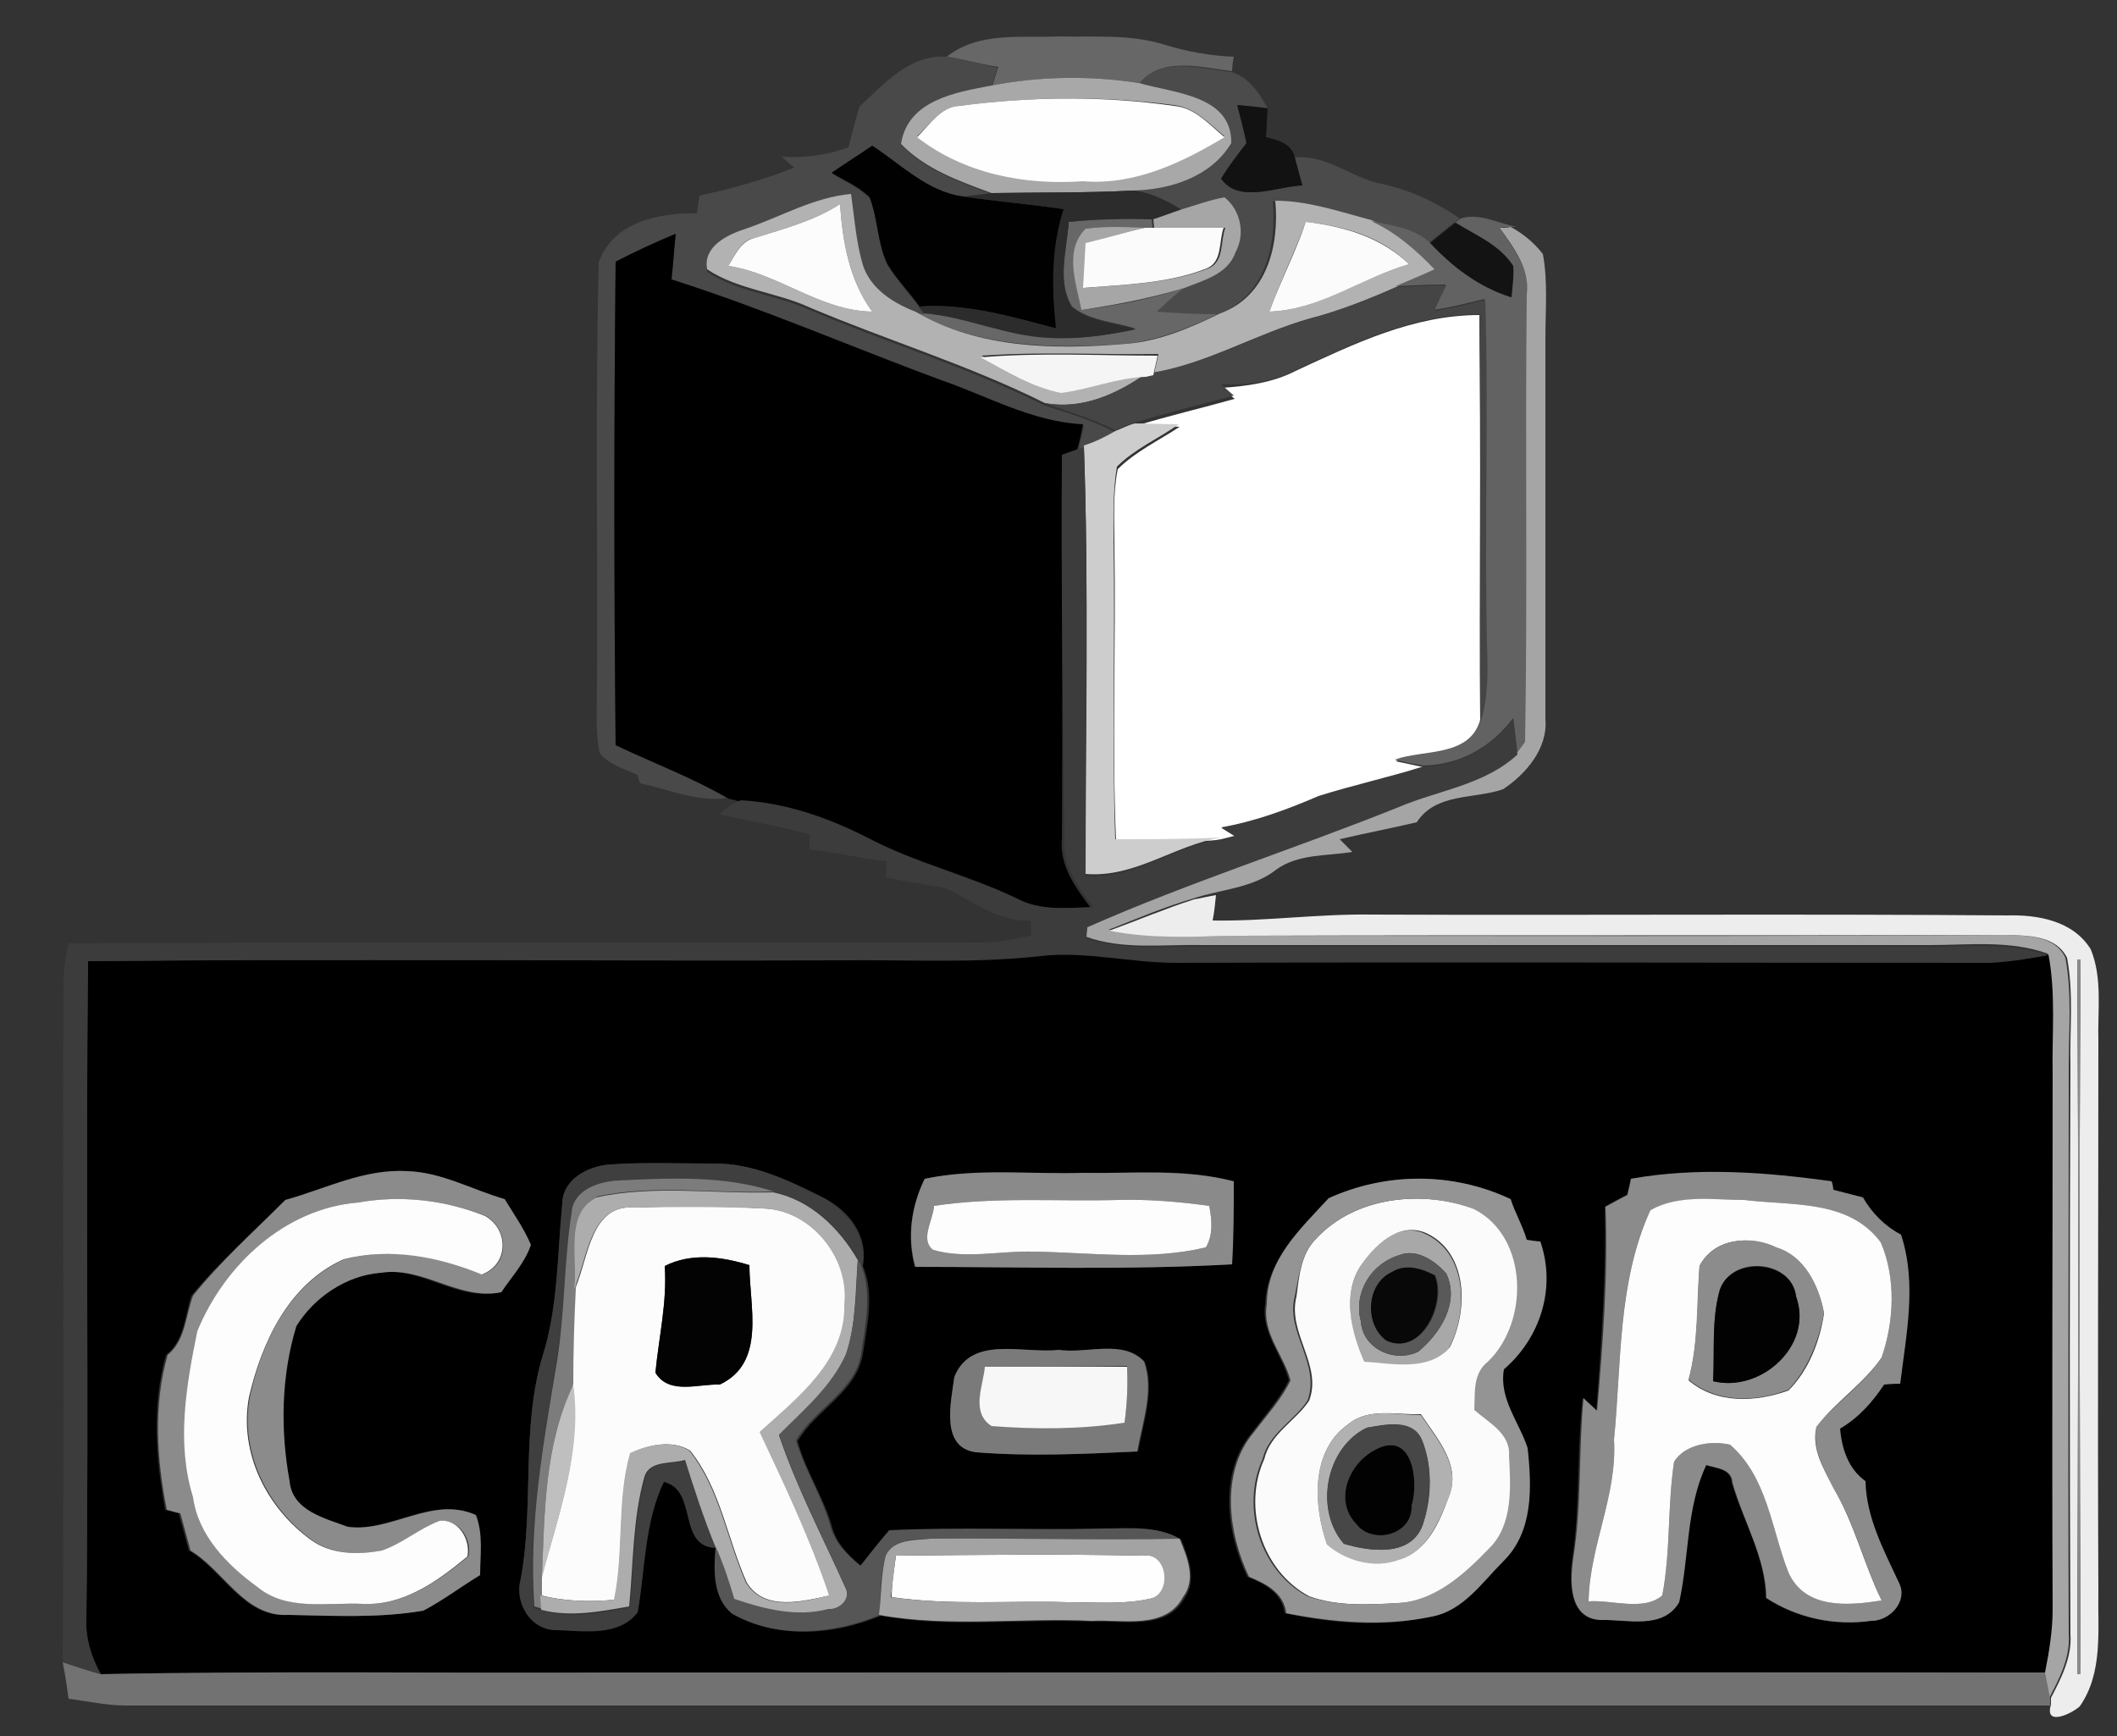<?xml version="1.0" encoding="utf-8"?>
<!-- Generator: Adobe Illustrator 26.0.3, SVG Export Plug-In . SVG Version: 6.00 Build 0)  -->
<svg version="1.1" id="Layer_1" xmlns="http://www.w3.org/2000/svg" xmlns:xlink="http://www.w3.org/1999/xlink" x="0px" y="0px"
	 viewBox="0 0 250 205" style="enable-background:new 0 0 250 205;" xml:space="preserve">
<rect x="0" y="0" width="250" height="205" fill="#333333" stroke="none"/>
<style type="text/css">
	.st0{fill:#FFFFFF;}
	.st1{fill:#676767;}
	.st2{fill:#494949;}
	.st3{fill:#4B4B4B;}
	.st4{fill:#A8A8A8;}
	.st5{fill:#FEFEFE;}
	.st6{fill:#121212;}
	.st7{fill:#010101;}
	.st8{fill:#B2B2B2;}
	.st9{fill:#2C2C2C;}
	.st10{fill:#A6A6A6;}
	.st11{fill:#FCFCFC;}
	.st12{fill:#FBFBFB;}
	.st13{fill:#626262;}
	.st14{fill:#131313;}
	.st15{fill:#A5A5A5;}
	.st16{fill:#454545;}
	.st17{fill:#F5F5F5;}
	.st18{fill:#CDCDCD;}
	.st19{fill:#3C3C3C;}
	.st20{fill:#EDEDED;}
	.st21{fill:#8B8B8B;}
	.st22{fill:#3F3F3F;}
	.st23{fill:#7C7C7C;}
	.st24{fill:#8A8A8A;}
	.st25{fill:#949494;}
	.st26{fill:#ADADAD;}
	.st27{fill:#FDFDFD;}
	.st28{fill:#8C8C8C;}
	.st29{fill:#595959;}
	.st30{fill:#030303;}
	.st31{fill:#565656;}
	.st32{fill:#080808;}
	.st33{fill:#020202;}
	.st34{fill:#7A7A7A;}
	.st35{fill:#F7F7F7;}
	.st36{fill:#BFBFBF;}
	.st37{fill:#B1B1B1;}
	.st38{fill:#474747;}
	.st39{fill:#A3A3A3;}
	.st40{fill:#727272;}
</style>
<g id="_x23_ffffffff">
	<path class="st0" d="M153,43.8c6.9-3.2,13.9-6.6,21.7-6.6c0.2,16.1,0,32.2,0.1,48.3c-1.4,4.1-6.7,3.1-10,4.4
		c1.1,0.2,2.3,0.5,3.4,0.7c-4.1,1.3-8.3,2.2-12.4,3.5c-3.7,1.6-7.5,2.9-11.5,3.7c0.5,0.3,1.1,0.7,1.6,1c-0.4,0.1-1.2,0.3-1.6,0.4
		c-4.1,0.2-8.3,0.2-12.5,0.2c-0.5-11.8,0-23.5-0.2-35.2c0-2.9-0.2-5.9,0.4-8.8c2.1-2.1,4.9-3.4,7.3-5c-1.8-0.1-3.5-0.2-5.2-0.1
		c3.9-1.2,7.8-2.1,11.7-3.2c-0.5-0.4-1-0.9-1.5-1.3C147.2,45.6,150.3,45.2,153,43.8z"/>
</g>
<g id="_x23_676767ff">
	<path class="st1" d="M111.8,6.7c3.8-3,8.7-2.2,13.2-2.4c4.2,0.1,8.5-0.3,12.6,1c2.6,0.8,5.4,1.3,8.1,1.4c-0.1,0.4-0.2,1.3-0.2,1.7
		c-3.6-0.4-8.2-1.8-10.9,1.4c-5.8-0.9-11.7-0.8-17.4,0.3c0.2-0.6,0.5-1.7,0.7-2.2C115.8,7.6,113.8,7,111.8,6.7z"/>
	<path class="st1" d="M126.2,26.2c3.3-0.4,6.6-0.5,9.8-0.3l0.1,1l-0.9,0c-2.3,0-4.7-0.2-7,0.1c-2.6,2.7-1,6.5-0.5,9.6
		c4.1-0.5,8.2-1.3,12.2-2.6c-1.1,0.9-2.1,1.8-3.1,2.7c2.4,0.1,4.8,0.3,7.2,0.3c-3.5,1.7-7.2,3.2-11.1,3.6
		c-8.4,0.6-17.4,0.5-24.9-3.8l1.1,0.1c5.1,0.4,9.8,2.6,14.8,2.9c3.4,0.3,6.9-0.2,10.2-1c-2.5-0.8-5.4-0.9-7.5-2.6
		C124.8,33.3,126,29.5,126.2,26.2z"/>
</g>
<g id="_x23_494949ff">
	<path class="st2" d="M101.5,12.6c2.9-2.7,5.9-6.2,10.3-5.9c2,0.3,4,0.9,6,1.3c-0.2,0.5-0.5,1.7-0.7,2.2c-4.2,0.8-9.9,1.6-10.7,6.9
		c2.9,3,6.9,4.4,10.7,5.8c-0.8,0.1-2.5,0.3-3.3,0.4c-4.2-0.6-7.4-3.8-10.8-6c-1.6,1.1-3.2,2.2-4.8,3.2c1.5,0.9,3.2,1.6,4.5,2.9
		c1,2.6,0.9,5.4,2.1,7.9c1.1,1.8,2.5,3.3,3.8,5l0.6,0.8l-1.1-0.1c-2.6-1.1-5.3-2.7-6.2-5.5c-0.8-2.7-1-5.6-1.4-8.4
		c-4.4,0.4-8.3,2.7-12.4,4.1c-2.2,0.8-5.1,2.1-4.6,4.9c3.6,2.4,8.2,2.7,12.1,4.5c9.2,3.9,18.8,6.8,27.8,11.3
		c2.8,0.9,5.8,1.8,8.4,3.2c-1.2,0.6-2.4,1.3-3.6,1.9l-0.9,0.3c0.2-1,0.5-2,0.7-3c-6.1-0.3-11.3-3.4-17-5.3
		C100.3,40.9,90,36.4,79.3,33c0.2-1.8,0.3-3.6,0.5-5.4c-2.4,1-4.7,2.1-7.1,3.3c-0.2,19-0.2,38,0,57c4.5,2.1,9.1,3.8,13.3,6.3
		c-3.6,0.6-7-1-10.4-1.7c-0.1-0.2-0.3-0.7-0.3-1c-1.6-0.7-3.4-1.2-4.5-2.6c-0.5-2.6-0.3-5.3-0.3-7.9c0.1-16.7-0.2-33.3,0.2-50
		c1.7-4.8,7.1-5.9,11.6-5.8c0.1-0.7,0.2-1.4,0.3-2.1c3.8-0.8,7.6-1.9,11.2-3.3c-0.5-0.4-1-0.9-1.5-1.3c2.7,0.2,5.4-0.2,7.9-1.1
		C100.6,15.8,101,14.2,101.5,12.6z"/>
</g>
<g id="_x23_4b4b4bff">
	<path class="st3" d="M134.5,9.9c2.7-3.3,7.3-1.8,10.9-1.4c2.1,0.6,3.3,2.5,4.3,4.3c-1.2-0.1-2.4-0.2-3.6-0.4c0.4,1.5,0.7,3,1.1,4.5
		c-1,1.4-2.1,2.7-3,4.2c2.1,3,6.6,0.9,9.6,0.8c-0.3-1.1-0.6-2.2-0.9-3.3c3.7-0.4,6.7,2.4,10.2,3.1c3.4,0.7,6.5,2.2,9.3,4.1l-0.7,0.5
		c-1,0.8-2,1.6-3,2.4c-1.9-1.8-4.5-2.1-7-2.6c-3.7-1-7.4-2.3-11.4-2.3c0.5,5.3-1,11.3-6.5,13.3c-2.4,0-4.8-0.1-7.2-0.3
		c1-0.9,2-1.9,3.1-2.7c2.2-1,5.1-1.7,6-4.2c1.2-2.2,0.6-5-1.3-6.5c-1.7,0.3-3.4,0.9-5,1.4c-1.8-1.1-3.7-2-5.8-2.3
		c4.4-0.1,9.2-1.5,11.6-5.6C145.5,11.2,138.5,11.1,134.5,9.9z"/>
</g>
<g id="_x23_a8a8a8ff">
	<path class="st4" d="M117.1,10.1c5.7-1.1,11.6-1.2,17.4-0.3c4,1.2,11,1.4,10.9,7.1c-2.4,4-7.2,5.5-11.6,5.6
		c-5.6,0.3-11.1,0.2-16.7,0.3c-3.8-1.4-7.8-2.8-10.7-5.8C107.2,11.8,112.9,10.9,117.1,10.1 M113.3,12.5c-2.2,0.1-3.5,2.2-5,3.6
		c5.5,4.4,12.7,5.7,19.6,5.2c6,0.4,11.6-2.2,16.7-5.2c-1.8-1.5-3.5-3.4-6-3.7C130.3,11.3,121.7,11.4,113.3,12.5z"/>
	<path class="st4" d="M160.6,149.6c1.6-2.5,4.5-5.4,7.7-3.9c5,2.3,5.1,9.2,2.8,13.5c-2.5,2.9-6.8,1.9-10.1,1.7
		C159.6,157.4,158.5,153.1,160.6,149.6 M165.3,148.2c-3.3,1-5.5,4.4-4.6,7.8c0.2,3.3,4,5,6.8,3.6c2.6-2.2,4.9-5.8,3.3-9.2
		C169.5,148.9,167.3,147.4,165.3,148.2z"/>
</g>
<g id="_x23_fefefeff">
	<path class="st5" d="M113.3,12.5c8.4-1.1,17-1.2,25.3,0c2.5,0.2,4.2,2.2,6,3.7c-5,3-10.6,5.7-16.7,5.2c-6.9,0.5-14.1-0.9-19.6-5.2
		C109.8,14.7,111.1,12.6,113.3,12.5z"/>
	<path class="st5" d="M105.8,183.7c9.8-0.1,19.5-0.2,29.3,0c3-0.5,3.4,4.7,0.7,5.1c-3.2,0.7-6.5,0.4-9.7,0.4
		c-6.9-0.2-13.9,0.4-20.8-0.6C105.3,186.9,105.6,185.3,105.8,183.7z"/>
</g>
<g id="_x23_121212ff">
	<path class="st6" d="M146.1,12.4c1.2,0.1,2.4,0.2,3.6,0.4c-0.1,1.1-0.1,2.3-0.2,3.4c1.4,0.3,3.1,0.8,3.4,2.4
		c0.3,1.1,0.6,2.2,0.9,3.3c-3,0.1-7.5,2.2-9.6-0.8c0.9-1.5,1.9-2.8,3-4.2C146.9,15.4,146.5,13.9,146.1,12.4z"/>
</g>
<g id="_x23_010101ff">
	<path class="st7" d="M98.2,20.4c1.6-1.1,3.2-2.1,4.8-3.2c3.4,2.2,6.6,5.5,10.8,6c3.9,0.6,7.9,0.9,11.9,1.5
		c-1.5,4.6-1.5,9.4-0.9,14.1c-5.3-1.4-10.7-3-16.2-2.6c-1.2-1.7-2.7-3.2-3.8-5c-1.2-2.5-1.1-5.3-2.1-7.9
		C101.4,22,99.7,21.3,98.2,20.4z"/>
</g>
<g id="_x23_b2b2b2ff">
	<path class="st8" d="M88.1,27c4.1-1.4,8-3.7,12.4-4.1c0.4,2.8,0.6,5.7,1.4,8.4c0.9,2.8,3.6,4.5,6.2,5.5c7.5,4.4,16.5,4.5,24.9,3.8
		c3.9-0.3,7.6-1.9,11.1-3.6c5.5-2,7-8,6.5-13.3c3.9,0,7.6,1.3,11.4,2.3c2.9,1.4,5.4,3.5,7.7,5.8c-1.5,0.7-3.1,1.4-4.6,2
		c-3.4,1.5-6.8,2.9-10.4,3.8c-6.3,1.8-11.9,5.2-18.4,6.5c0.1-0.6,0.4-1.7,0.5-2.3c-7,0.1-13.9-0.3-20.9,0.2c3,1.7,6,3.6,9.4,4.1
		c3.4-0.4,6.6-1.9,10-1.9c-3.5,2.4-7.6,4.2-11.9,3.4c-9-4.5-18.6-7.4-27.8-11.3c-3.9-1.8-8.5-2.1-12.1-4.5
		C83,29.1,85.9,27.7,88.1,27 M89.1,28.1c-1.7,0.3-2.3,2.1-3.1,3.3c6,0.9,10.8,5.3,17,5.4c-2.7-3.7-3.5-8.2-3.8-12.7
		C96.1,26.1,92.6,27,89.1,28.1 M154.2,26.2c-1.3,3.6-3,7-4.3,10.6c5.9-0.2,10.9-4,16.5-5.6C163.1,27.9,158.7,26.7,154.2,26.2z"/>
</g>
<g id="_x23_2c2c2cff">
	<path class="st9" d="M113.8,23.2c0.8-0.1,2.5-0.3,3.3-0.4c5.6-0.1,11.1,0,16.7-0.3c2.1,0.2,4,1.2,5.8,2.3c-1.2,0.4-2.4,0.8-3.6,1.1
		c-3.3-0.1-6.6,0-9.8,0.3c-0.2,3.3-1.5,7.1,0.4,10.1c2.1,1.8,5,1.8,7.5,2.6c-3.4,0.7-6.8,1.2-10.2,1c-5.1-0.2-9.8-2.5-14.8-2.9
		l-0.6-0.8c5.5-0.4,10.9,1.2,16.2,2.6c-0.5-4.7-0.6-9.5,0.9-14.1C121.7,24.1,117.8,23.8,113.8,23.2z"/>
</g>
<g id="_x23_a6a6a6ff">
	<path class="st10" d="M139.6,24.7c1.7-0.5,3.3-1.1,5-1.4c1.9,1.5,2.5,4.3,1.3,6.5c-0.9,2.6-3.8,3.3-6,4.2c-4,1.2-8.1,2-12.2,2.6
		c-0.6-3.1-2.1-7,0.5-9.6c2.3-0.3,4.7-0.2,7-0.1c-2.3,0.5-4.5,1.2-6.8,1.8c-0.1,1.8-0.2,3.6-0.3,5.3c4.9-0.4,9.9-0.5,14.6-2.3
		c1.9-0.8,1.4-3.2,2-4.8c-2.8,0-5.6,0-8.4,0l-0.1-1C137.3,25.5,138.5,25.1,139.6,24.7z"/>
</g>
<g id="_x23_fcfcfcff">
	<path class="st11" d="M89.1,28.1c3.5-1.1,7-2,10.1-4c0.3,4.5,1.1,9,3.8,12.7c-6.2-0.1-11-4.5-17-5.4C86.8,30.2,87.4,28.5,89.1,28.1
		z"/>
	<path class="st11" d="M67.9,152.2c1.6-3.6,1.8-10.1,7.1-9.6c5-0.2,10.1-0.2,15.1,0.1c5.6,0.1,10.3,5.7,9.7,11.3
		c0.2,6.7-5.6,11.1-10,15.1c2.9,6.3,6,12.6,8.2,19.3c-3.2,0.7-7.7,1.9-9.8-1.5c-2.3-5.1-3.1-11.1-6.7-15.6c-2.1-1.3-4.9-0.7-7,0.3
		c-1.6,5.6-0.8,11.6-1.9,17.3c-2.9,0.3-5.9,0.2-8.7-0.5c0-0.5,0-1.5,0-2c2-7.4,4.8-14.9,3.7-22.8C67.6,159.8,67.7,156,67.9,152.2
		 M78.5,149.5c0.3,4.2-0.7,8.4-1.1,12.6c1.6,2.7,5.1,1.3,7.6,1.4c5.5-2.6,3.5-9.2,3.5-14.1C85.3,148.4,81.7,147.9,78.5,149.5z"/>
</g>
<g id="_x23_fbfbfbff">
	<path class="st12" d="M154.2,26.2c4.4,0.5,8.9,1.8,12.2,5c-5.6,1.6-10.5,5.4-16.5,5.6C151.2,33.2,153,29.8,154.2,26.2z"/>
	<path class="st12" d="M135.2,26.9l0.9,0c2.8,0,5.6,0,8.4,0c-0.6,1.6-0.1,4-2,4.8c-4.6,1.8-9.7,1.9-14.6,2.3
		c0.1-1.8,0.2-3.6,0.3-5.3C130.7,28.1,132.9,27.4,135.2,26.9z"/>
	<path class="st12" d="M155.4,146.3c4.7-5.1,12.7-5.8,18.9-3.5c6.4,3.3,6.4,13.4,1.6,18c-1.7,1.4-1.4,3.7-1.6,5.7
		c1.7,1.5,4.2,2.8,4.1,5.4c0.2,3.7,0.5,8.2-2.4,11c-3,3-6.4,6.2-10.8,6.4c-3.6,0.2-7.3,0.4-10.6-0.8c-5.6-3-7.9-10.5-5.3-16.2
		c0.7-3,3.7-4.5,5.3-6.9c1.6-4.2-2.6-8-1.5-12.3C153.4,150.8,153.6,148.1,155.4,146.3 M160.6,149.6c-2.1,3.4-1,7.8,0.5,11.2
		c3.3,0.2,7.6,1.2,10.1-1.7c2.2-4.3,2.2-11.2-2.8-13.5C165.1,144.2,162.2,147.2,160.6,149.6 M159.2,168.2c-4.4,3.1-4.1,9.5-2.5,14.1
		c2.3,2,5.6,2.9,8.5,1.8c3.4-0.9,4.8-4.4,5.9-7.4c1.5-3.7-1.4-6.8-3.3-9.7C164.9,167.1,161.6,166.2,159.2,168.2z"/>
</g>
<g id="_x23_626262ff">
	<path class="st13" d="M161.9,26.1c2.4,0.5,5.1,0.8,7,2.6c2.7,2.8,5.8,5.2,9.5,6.4c0.1-1.2,0.2-2.5,0.2-3.7
		c-1.5-2.5-4.4-3.6-6.8-5.1l0.7-0.5c2.2-0.7,4.5,0.6,6.6,1l-0.7,0c-0.3,0-1,0-1.3,0.1c1.6,2.4,3.6,4.9,3.3,8
		c-0.2,17.6,0.2,35.2-0.2,52.8c-0.3,0.3-0.8,1-1,1.3c-0.2-1.4-0.3-2.8-0.5-4.2c-2.6,3.4-6.2,5.5-10.6,5.6c-1.2-0.2-2.3-0.4-3.4-0.7
		c3.3-1.2,8.6-0.3,10-4.4c1-3,0.9-6.3,0.8-9.4c-0.3-13.5,0.2-27.1-0.2-40.6c-2,0.5-4,1-6,1.3c0.4-1.1,0.9-2.1,1.4-3
		c-1.9,0-3.9,0.1-5.9,0.2c1.6-0.7,3.1-1.3,4.6-2C167.3,29.6,164.8,27.4,161.9,26.1z"/>
</g>
<g id="_x23_131313ff">
	<path class="st14" d="M168.9,28.7c1-0.8,1.9-1.6,3-2.4c2.4,1.5,5.2,2.6,6.8,5.1c0.1,1.2-0.1,2.5-0.2,3.7
		C174.6,33.9,171.5,31.5,168.9,28.7z"/>
</g>
<g id="_x23_a5a5a5ff">
	<path class="st15" d="M177.1,26.9c0.3,0,1,0,1.3-0.1c1.5,0.8,2.8,1.9,3.8,3.2c0.6,3.2,0.3,6.6,0.3,9.9c0,15,0,30,0,45
		c0.3,3.5-2.3,6.5-5,8.3c-3.5,1.2-7.9,0.4-10.2,3.9c-3,0.7-6.1,1.3-9.1,2c0.5,0.5,1,1,1.5,1.5c-3,0.5-6.4,0.2-9,2.1
		c-2.8,2.2-6.5,2.3-9.8,3.4c-3.4,1-6.7,2.4-10,3.7c4.9,1,10,0.8,15,0.7c30.4,0,60.7,0.1,91.1-0.1c2.5,0.1,5.7,0.1,6.9,2.7
		c0.8,4.2,0.4,8.5,0.4,12.8c0,22.4-0.1,44.7,0,67.1c0.2,2.7-1.1,5.2-2.3,7.5c-0.2-1-0.4-2-0.6-3.1c0.5-2.5,0.9-5,0.9-7.5
		c-0.1-21,0-42,0-63c-0.1-4.8,0.4-9.6-0.5-14.3c-4.5-1.6-9.3-1-13.9-1c-28.7,0-57.3,0-86,0c-4.5-0.1-9.3,0.6-13.7-1
		c0-0.3,0.1-0.9,0.1-1.3c12-5.3,24.6-9.3,36.8-14.2c4.7-2,10.1-2.6,14-6.2c0.3-0.3,0.8-1,1-1.3c0.3-17.6,0-35.2,0.2-52.8
		C180.7,31.8,178.8,29.3,177.1,26.9z"/>
</g>
<g id="_x23_000000ff">
	<path d="M72.7,30.9c2.3-1.2,4.7-2.3,7.1-3.3c-0.2,1.8-0.3,3.6-0.5,5.4c10.7,3.4,21.1,7.9,31.6,11.8c5.6,1.9,10.9,5,17,5.3
		c-0.2,1-0.4,2-0.7,3c-0.4,0.1-1.3,0.4-1.7,0.6c-0.1,15.1,0,30.2-0.1,45.4c-0.3,3.1,1.6,5.7,3.4,8.1c-3,0-6.2,0.4-9-1
		c-5.5-2.7-11.6-4.1-17.1-6.9c-4.8-2.5-10-4.4-15.5-4.7c-0.3-0.1-0.9-0.2-1.2-0.3c-4.3-2.5-8.9-4.2-13.3-6.3
		C72.5,68.9,72.5,49.9,72.7,30.9z"/>
	<path d="M122.9,112.8c5.4-0.6,10.7,0.8,16,0.8c32-0.1,64.1,0,96.1,0c2.3-0.1,4.6-0.4,6.9-0.9c0.9,4.7,0.4,9.5,0.5,14.3
		c0,21-0.1,42,0,63c0,2.5-0.4,5-0.9,7.5c-56.5-0.1-113.1,0-169.6,0c-20,0.1-40-0.2-60,0.2c-1.1-2-1.8-4.3-1.7-6.6
		c0.3-25.9-0.1-51.7,0.2-77.6c29.5-0.3,59,0,88.6-0.1C107,113.2,115,113.7,122.9,112.8 M66.4,142.2c-0.6,6-0.4,12.1-2.3,17.8
		c-2.6,8.6-1,17.7-2.6,26.4c-0.8,2.8,1.2,6.1,4.3,6c3.2,0.1,7.4,0.7,9.5-2.1c0.9-5.2,0.7-10.6,3.1-15.4c4.1,0.9,1.5,7.7,6.2,7.8
		c-0.2,2.7-0.4,6,1.9,7.9c5.4,3,12,2.5,17.5,0.2c8.2,1.5,16.7,0.3,25.1,0.7c3.6-0.2,8.7,1.1,10.8-2.8c1.5-2.2,0.4-4.8-0.4-6.9
		c-2.8-1.7-6.2-1.2-9.3-1.2c-8.3,0.2-16.7-0.2-25,0.2c-1.1,1.4-2.2,2.8-3.4,4.2c-1.6-1.3-3.1-2.8-3.6-4.9c-1-3.4-3.1-6.5-4-9.9
		c2.1-3.7,6.9-5.7,7.7-10.3c0.5-3.4,1.4-7.1,0-10.4c0.7-3.7-1.8-6.7-4.9-8.2c-4-2-8.3-4-12.8-3.9c-4,0-7.9-0.1-11.9,0.1
		C69.6,137.6,66.4,139.2,66.4,142.2 M33.7,141.7c-3.7,3.7-7.7,7.2-11.1,11.3c-0.8,2.4-0.8,5.3-3,7c-1.7,6-1.2,12.3-0.1,18.3
		c0.5,0.1,1.1,0.3,1.6,0.4c0.4,1.5,0.8,2.9,1.2,4.4c4,2.3,6.4,7.9,11.6,7.6c5.3,0.1,10.7,0.4,15.9-0.5c2.4-1.2,4.5-2.9,6.7-4.2
		c0-2.4,0.4-4.9-0.5-7.1c-5-2.3-10,2.1-15.1,1.4c-2.8-0.9-6.6-1.9-6.9-5.4c-1.1-6-1-12.4,0.8-18.3c2.2-3.4,6-6,10-6.3
		c5-0.8,9.1,3.4,14.2,2.3c1.2-1.9,2.8-3.5,3.5-5.6c-0.8-1.9-2-3.6-3.1-5.4c-3.8-1.1-7.4-3.2-11.5-3.3C43,138,38.4,140.4,33.7,141.7
		 M109.2,139.2c-1.6,3.2-2.1,6.9-1.2,10.4c12.5,0,25,0.4,37.4-0.3c0.2-3.3,0.2-6.5,0.2-9.8c-5.8-1.6-11.8-0.9-17.7-1
		C121.7,138.7,115.4,138,109.2,139.2 M192.6,139.2c-0.2,0.6-0.3,1.3-0.5,1.9c-0.9,0.4-1.7,0.9-2.6,1.4c0.2,8.1-0.4,16.1-1,24.1
		c-0.5-0.5-1.1-1-1.6-1.5c-0.7,6.2-0.3,12.5-1.2,18.8c-0.4,2.7-0.5,7.2,3.2,7.4c3.1-0.1,7.4,1.2,9.3-2.1c1.2-5.4,0.8-11.1,3.2-16.2
		c1.2,0.4,3,0.4,3.1,2.1c1.3,4.5,4,8.7,4,13.6c3.7,2.4,8,3.3,12.4,2.7c2.1,0.1,4.3-2.2,3.3-4.4c-1.8-3.9-3.8-7.7-4-12.1
		c-2-1.5-2.8-3.9-3-6.2c2.2-1.2,3.8-3.1,5.2-5.2c0.6,0,1.3-0.1,1.9-0.1c0.7-5.8,2-11.8,0.1-17.6c-1.9-1-3.4-2.6-4.5-4.4
		c-1.2-0.3-2.3-0.6-3.5-0.9c-0.1-0.2-0.2-0.8-0.2-1C208.5,138.5,200.5,137.9,192.6,139.2 M156.9,141.5c-3.3,3.6-7.3,7.2-7.5,12.5
		c-0.5,3.4,2,5.9,2.8,9c-1.1,2.2-2.8,4.1-4.3,6.1c-4,4.7-3.1,11.9-0.6,17.1c2,0.8,4.1,1.9,4.4,4.3c5.6,1.2,11.6,1.7,17.2,0.4
		c3.7-0.7,5.9-4.1,8.4-6.5c3.5-3.5,3.4-8.8,2.9-13.4c-1-3.1-3.4-5.8-2.8-9.3c4.4-3.7,6.2-9.6,4.3-15.1c-0.4-0.1-1.2-0.2-1.6-0.2
		c-0.5-1.6-1.3-3.2-1.9-4.8C171.7,138.4,163.7,138.4,156.9,141.5 M112.7,162.6c-0.4,3-1.7,8.4,2.7,8.9c6.3,0.5,12.6,0.2,19-0.1
		c0.6-3.4,2-7.2,0.8-10.6c-2.5-2.7-6.8-0.9-10.1-1.4C120.9,159.9,114.7,157.6,112.7,162.6z"/>
</g>
<g id="_x23_454545ff">
	<path class="st16" d="M154.5,37.7c3.6-1,7-2.3,10.4-3.8c1.9-0.1,3.9-0.2,5.9-0.2c-0.5,1-1,2-1.4,3c2-0.3,4-0.8,6-1.3
		c0.4,13.5-0.1,27.1,0.2,40.6c0.1,3.2,0.2,6.4-0.8,9.4c-0.1-16.1,0.1-32.2-0.1-48.3c-7.8,0-14.8,3.4-21.7,6.6
		c-2.7,1.4-5.7,1.8-8.8,1.7c0.5,0.4,1,0.9,1.5,1.3c-3.9,1.1-7.8,2-11.7,3.2c-0.8,0.2-1.6,0.6-2.3,0.9c-2.7-1.4-5.6-2.2-8.4-3.2
		c4.4,0.8,8.4-1,11.9-3.4l0.9-0.2C142.6,42.9,148.2,39.5,154.5,37.7z"/>
</g>
<g id="_x23_f5f5f5ff">
	<path class="st17" d="M115.8,42.2c7-0.6,13.9-0.2,20.9-0.2c-0.1,0.6-0.4,1.7-0.5,2.3l-0.9,0.2c-3.4,0.1-6.7,1.5-10,1.9
		C121.8,45.7,118.8,43.8,115.8,42.2z"/>
</g>
<g id="_x23_cdcdcdff">
	<path class="st18" d="M131.7,50.9c0.8-0.3,1.5-0.7,2.3-0.9c1.7,0,3.5,0.1,5.2,0.1c-2.4,1.7-5.2,2.9-7.3,5c-0.5,2.9-0.4,5.9-0.4,8.8
		c0.2,11.8-0.2,23.5,0.2,35.2c4.1,0,8.3,0,12.5-0.2c-5.5,0.9-10.2,4.8-16,4.3c-0.1-16.9,0.4-33.7-0.2-50.6
		C129.3,52.2,130.5,51.6,131.7,50.9z"/>
</g>
<g id="_x23_3c3c3cff">
	<path class="st19" d="M125.4,53.7c0.4-0.1,1.3-0.4,1.7-0.6l0.9-0.3c0.6,16.9,0.2,33.7,0.2,50.6c5.7,0.5,10.4-3.5,16-4.3
		c0.4-0.1,1.2-0.3,1.6-0.4c-0.5-0.4-1.1-0.7-1.6-1c4-0.7,7.8-2.1,11.5-3.7c4.1-1.3,8.3-2.2,12.4-3.5c4.3-0.1,8-2.2,10.6-5.6
		c0.2,1.4,0.3,2.8,0.5,4.2c-3.9,3.6-9.3,4.2-14,6.2c-12.2,4.9-24.8,8.9-36.8,14.2c0,0.3-0.1,0.9-0.1,1.3c4.4,1.5,9.1,0.9,13.7,1
		c28.7-0.1,57.3,0,86,0c4.6,0,9.4-0.5,13.9,1c-2.3,0.4-4.6,0.8-6.9,0.9c-32,0-64-0.1-96.1,0c-5.4,0-10.7-1.4-16-0.8
		c-8,0.9-16,0.4-23.9,0.5c-29.5,0.1-59-0.2-88.6,0.1c-0.3,25.9,0.1,51.8-0.2,77.6c-0.2,2.3,0.6,4.6,1.7,6.6c-1.5-0.4-3-0.9-4.5-1.4
		c0.2-26.8,0-53.6,0.1-80.4c0-1.5,0.3-3,0.6-4.5c36-0.2,72,0,108-0.1c1.9,0,3.8-0.5,5.7-0.8c0-0.5-0.1-1.4-0.1-1.8
		c-3.8,0.2-6.8-2.3-10-3.8c-2.4-0.5-4.8-0.8-7.1-1.3c0-0.6,0.1-1.2,0.1-1.9c-3.1-0.3-6.1-1.1-9.1-1.4c0-0.6,0-1.2,0-1.8
		c-3.5-0.9-7.1-1.6-10.6-2.3c0.7-0.8,1.5-1.3,2.5-1.7c5.5,0.3,10.7,2.2,15.5,4.7c5.5,2.8,11.5,4.2,17.1,6.9c2.8,1.5,6,1.1,9,1
		c-1.8-2.4-3.7-4.9-3.4-8.1C125.5,83.9,125.3,68.8,125.4,53.7z"/>
</g>
<g id="_x23_edededff">
	<path class="st20" d="M131,109.9c3.3-1.2,6.6-2.6,10-3.7c0.7-0.1,1.9-0.4,2.6-0.5c-0.1,1-0.2,2-0.4,3c6.3,0.1,12.5-0.8,18.8-0.7
		c25,0.1,50-0.1,75,0.1c3.6-0.1,7.8,0.6,9.9,4c1.4,3.4,0.8,7.2,0.9,10.8c0,21.7-0.1,43.3,0,65c-0.1,4.5,0.6,9.6-2.2,13.6
		c-1,0.9-4.2,2.4-3.4-0.2l0-0.8c1.2-2.3,2.5-4.8,2.3-7.5c-0.1-22.4-0.1-44.7,0-67.1c-0.1-4.3,0.4-8.6-0.4-12.8
		c-1.3-2.6-4.5-2.6-6.9-2.7c-30.3,0.1-60.7,0-91.1,0.1C141,110.6,135.9,110.9,131,109.9 M245.3,113.3c0.2,28.1,0.1,56.3,0,84.4h0.4
		c-0.1-28.2-0.2-56.3,0-84.4L245.3,113.3z"/>
</g>
<g id="_x23_8b8b8bff">
	<path class="st21" d="M245.3,113.3l0.4,0c-0.2,28.1-0.1,56.3,0,84.4h-0.4C245.4,169.6,245.5,141.4,245.3,113.3z"/>
	<path class="st21" d="M33.7,141.7c4.7-1.3,9.3-3.7,14.4-3.4c4,0.1,7.7,2.2,11.5,3.3c1.1,1.8,2.3,3.5,3.1,5.4
		c-0.7,2.1-2.3,3.8-3.5,5.6c-5,1-9.2-3.1-14.2-2.3c-4.1,0.3-7.9,2.9-10,6.3c-1.8,5.9-1.9,12.3-0.8,18.3c0.3,3.5,4.2,4.4,6.9,5.4
		c5.1,0.7,10-3.7,15.1-1.4c0.9,2.3,0.5,4.8,0.5,7.1c-2.3,1.4-4.4,3-6.7,4.2c-5.2,0.9-10.6,0.6-15.9,0.5c-5.2,0.3-7.6-5.2-11.6-7.6
		c-0.4-1.5-0.8-2.9-1.2-4.4c-0.5-0.1-1.1-0.3-1.6-0.4c-1.2-6-1.6-12.4,0.1-18.3c2.1-1.7,2.1-4.6,3-7C26,149,29.9,145.5,33.7,141.7
		 M42.3,142c-8.7,0.7-15.8,7.4-18.9,15.2c-1.3,6.4-2.4,13.2-0.5,19.6c0.6,4.6,4,8.1,7.6,10.6c3.5,2.9,8.3,1.8,12.5,2
		c4.7,0.2,8.8-2.7,12.3-5.6c0.5-2-1.1-4.4-3.3-4.2c-2.4,0.9-4.3,2.8-6.8,3.5c-2.8,0.5-5.9,0.5-8.3-1.2c-5.3-3.8-8.6-10.4-7.4-16.9
		c1.4-6.6,4.7-13.4,11.2-16.3c5.5-1.4,11.2-0.4,16.3,1.8c3.2-1.2,3.1-5.3,0.4-6.9C52.6,141.7,47.3,141.1,42.3,142z"/>
	<path class="st21" d="M192.6,139.2c7.8-1.4,15.9-0.8,23.7,0.3c0.1,0.2,0.2,0.8,0.2,1c1.2,0.3,2.3,0.6,3.5,0.9
		c1.1,1.9,2.6,3.4,4.5,4.4c1.9,5.8,0.6,11.8-0.1,17.6c-0.6,0-1.3,0-1.9,0.1c-1.4,2.1-3,3.9-5.2,5.2c0.2,2.4,1,4.8,3,6.2
		c0.1,4.4,2.2,8.2,4,12.1c1,2.1-1.1,4.4-3.3,4.4c-4.3,0.6-8.7-0.3-12.4-2.7c-0.1-4.8-2.7-9-4-13.6c-0.1-1.7-1.9-1.7-3.1-2.1
		c-2.4,5.1-2,10.8-3.2,16.2c-1.9,3.3-6.2,2-9.3,2.1c-3.8-0.2-3.6-4.7-3.2-7.4c1-6.2,0.6-12.5,1.2-18.8c0.5,0.5,1.1,1,1.6,1.5
		c0.7-8,1.3-16.1,1-24.1c0.9-0.5,1.7-0.9,2.6-1.4C192.3,140.6,192.5,139.9,192.6,139.2 M194.9,142.9c-3.9,8.4-3.4,18-4.3,27.1
		c0.4,6.6-2.9,12.6-3,19.1c2.8-0.2,6.5,1.2,8.7-0.7c1-5.2,0.6-10.6,1.4-15.8c1.2-2.1,4.3-2.5,6.6-2c4.4,3.8,4.9,10,6.9,15.1
		c2,4.4,7.1,3.9,11,3.3c-2.1-4.4-3.2-9.2-5.7-13.3c-1.1-2.2-2.5-4.6-2-7.2c2.3-2.9,5.6-5,7.7-8.2c1.5-4.3,1.7-9.3-0.1-13.6
		c-3.8-5.1-10.5-4.3-16.1-5C202.4,141.7,198.2,141.1,194.9,142.9z"/>
</g>
<g id="_x23_3f3f3fff">
	<path class="st22" d="M66.4,142.2c0-3,3.2-4.6,5.8-4.7c3.9-0.3,7.9-0.1,11.9-0.1c4.6-0.1,8.8,1.9,12.8,3.9c3.1,1.6,5.6,4.6,4.9,8.2
		l-0.4-0.7c-2.2-3.8-5.6-7.1-10-8c-5.9-1.9-12.2-1.6-18.3-1.3c-2.3,0.1-5.3,1.1-5.6,3.8c-0.9,5.8-0.8,11.7-1.8,17.5
		c-1.6,9.6-3.3,19.3-2.7,29.1l1,0.3c3.4,0.9,7,0.3,10.4-0.4c0.5-5.1,0.4-10.4,1.8-15.3c0.5-2.1,3.2-1.5,4.8-2
		c1,3.5,2.2,6.9,3.6,10.3c-4.7-0.1-2.1-6.8-6.2-7.8c-2.3,4.8-2.2,10.3-3.1,15.4c-2.2,2.9-6.4,2.2-9.5,2.1c-3.1,0.1-5.1-3.2-4.3-6
		c1.6-8.7,0-17.8,2.6-26.4C65.9,154.2,65.8,148.1,66.4,142.2z"/>
</g>
<g id="_x23_7c7c7cff">
	<path class="st23" d="M67.5,143.2c0.2-2.7,3.2-3.7,5.6-3.8c6.1-0.3,12.4-0.6,18.3,1.3c-6.9,0.3-14.1-0.9-20.9,0.6
		c-3.8,2.1-2.1,7.3-2.5,10.9c-0.2,3.8-0.3,7.5-0.3,11.3c-3.4,7.1-3.4,15.1-3.7,22.8c0,0.5,0,1.5,0,2c0,0.4,0.1,1.3,0.1,1.7l-1-0.3
		c-0.7-9.8,1.1-19.5,2.7-29.1C66.7,154.9,66.6,149,67.5,143.2z"/>
</g>
<g id="_x23_8a8a8aff">
	<path class="st24" d="M109.2,139.2c6.2-1.3,12.5-0.5,18.8-0.7c5.9,0.1,11.9-0.5,17.7,1c0,3.3,0,6.6-0.2,9.8
		c-12.5,0.7-25,0.3-37.4,0.3C107.1,146.1,107.6,142.5,109.2,139.2 M110.3,142.4c-0.1,1.7-1.7,4-0.1,5.2c3.9,1.1,7.9,0.1,11.8,0.2
		c6.8,0.1,13.7,1.1,20.4-0.5c0.9-1.5,0.7-3.2,0.4-4.9c-3.6-0.5-7.2-0.8-10.8-0.7C124.8,141.9,117.5,141.3,110.3,142.4z"/>
</g>
<g id="_x23_949494ff">
	<path class="st25" d="M156.9,141.5c6.8-3.1,14.7-3.1,21.5,0.1c0.5,1.6,1.4,3.1,1.9,4.8c0.4,0.1,1.2,0.2,1.6,0.2
		c1.9,5.5,0,11.4-4.3,15.1c-0.6,3.5,1.8,6.2,2.8,9.3c0.5,4.6,0.7,9.9-2.9,13.4c-2.5,2.5-4.7,5.8-8.4,6.5c-5.7,1.2-11.6,0.7-17.2-0.4
		c-0.3-2.4-2.4-3.5-4.4-4.3c-2.5-5.2-3.4-12.4,0.6-17.1c1.5-2,3.2-3.8,4.3-6.1c-0.8-3-3.4-5.6-2.8-9
		C149.6,148.7,153.6,145.1,156.9,141.5 M155.4,146.3c-1.8,1.8-2,4.4-2.5,6.8c-1.1,4.2,3.1,8,1.5,12.3c-1.6,2.4-4.6,3.9-5.3,6.9
		c-2.6,5.7-0.3,13.2,5.3,16.2c3.4,1.2,7.1,1,10.6,0.8c4.4-0.2,7.9-3.4,10.8-6.4c2.9-2.8,2.6-7.3,2.4-11c0.2-2.6-2.4-3.9-4.1-5.4
		c0.1-2-0.2-4.3,1.6-5.7c4.9-4.7,4.8-14.7-1.6-18C168.1,140.5,160.1,141.2,155.4,146.3z"/>
</g>
<g id="_x23_adadadff">
	<path class="st26" d="M70.4,141.4c6.8-1.5,14-0.4,20.9-0.6c4.4,0.9,7.8,4.2,10,8c-0.3,3.8-0.2,7.6-1.4,11.2c-1.7,3.8-5,6.6-7.9,9.5
		c2.1,6.2,5.1,11.9,7.8,17.9c0.8,1.4-0.6,2.8-2,2.7c-3.7,0.9-7.6,0-11.1-1.2c-0.6-2.1-1.4-4.2-2.2-6.2c-1.4-3.4-2.5-6.8-3.6-10.3
		c-1.6,0.5-4.2,0-4.8,2c-1.4,5-1.3,10.2-1.8,15.3c-3.4,0.6-7,1.3-10.4,0.4c0-0.4-0.1-1.3-0.1-1.7c2.9,0.7,5.8,0.8,8.7,0.5
		c1.2-5.7,0.3-11.7,1.9-17.3c2.1-1,4.9-1.6,7-0.3c3.6,4.5,4.4,10.4,6.7,15.6c2.1,3.4,6.6,2.3,9.8,1.5c-2.2-6.6-5.2-12.9-8.2-19.3
		c4.4-4,10.2-8.4,10-15.1c0.6-5.6-4.1-11.2-9.7-11.3c-5-0.2-10.1-0.2-15.1-0.1c-5.3-0.4-5.5,6.1-7.1,9.6
		C68.3,148.7,66.6,143.4,70.4,141.4z"/>
</g>
<g id="_x23_fdfdfdff">
	<path class="st27" d="M42.3,142c5-0.9,10.3-0.3,15,1.6c2.8,1.6,2.8,5.7-0.4,6.9c-5.1-2.1-10.8-3.2-16.3-1.8
		c-6.5,2.9-9.7,9.8-11.2,16.3c-1.2,6.6,2.1,13.1,7.4,16.9c2.4,1.7,5.5,1.7,8.3,1.2c2.4-0.8,4.4-2.6,6.8-3.5c2.2-0.3,3.7,2.2,3.3,4.2
		c-3.5,2.9-7.5,5.8-12.3,5.6c-4.2-0.2-9,0.9-12.5-2c-3.6-2.6-7-6.1-7.6-10.6c-2-6.4-0.8-13.2,0.5-19.6
		C26.5,149.4,33.6,142.7,42.3,142z"/>
	<path class="st27" d="M110.3,142.4c7.2-1.1,14.5-0.5,21.7-0.7c3.6-0.1,7.2,0.2,10.8,0.7c0.3,1.6,0.5,3.4-0.4,4.9
		c-6.7,1.6-13.6,0.6-20.4,0.5c-3.9-0.1-8,0.9-11.8-0.2C108.6,146.4,110.2,144.1,110.3,142.4z"/>
	<path class="st27" d="M194.9,142.9c3.4-1.9,7.5-1.2,11.1-1.2c5.6,0.7,12.3-0.1,16.1,5c1.8,4.2,1.6,9.3,0.1,13.6
		c-2.1,3.1-5.4,5.2-7.7,8.2c-0.6,2.6,0.9,5,2,7.2c2.5,4.2,3.6,9,5.7,13.3c-3.9,0.6-9,1.1-11-3.3c-2-5.1-2.5-11.3-6.9-15.1
		c-2.2-0.5-5.3-0.1-6.6,2c-0.8,5.2-0.4,10.6-1.4,15.8c-2.2,1.9-5.9,0.5-8.7,0.7c0.1-6.5,3.4-12.5,3-19.1
		C191.5,161,191,151.4,194.9,142.9 M200.7,149.5c-0.3,4.5-0.1,9.1-1.3,13.5c3.3,2.8,7.9,2.6,11.8,1.2c2.4-2.4,3.7-5.8,4.2-9.1
		c-0.6-3.2-2.3-6.7-5.6-7.7C206.7,145.8,202.4,146.2,200.7,149.5z"/>
</g>
<g id="_x23_8c8c8cff">
	<path class="st28" d="M200.7,149.5c1.7-3.3,6.1-3.7,9.1-2.2c3.3,1,5,4.5,5.6,7.7c-0.6,3.3-1.9,6.7-4.2,9.1
		c-3.9,1.5-8.5,1.6-11.8-1.2C200.6,158.5,200.3,154,200.7,149.5 M203.1,152.3c-1,3.5-0.6,7.2-0.8,10.8c5.6,1.4,11.9-4.2,9.8-10
		C211.6,148.7,204.5,148.2,203.1,152.3z"/>
</g>
<g id="_x23_595959ff">
	<path class="st29" d="M165.3,148.2c2-0.8,4.2,0.8,5.5,2.2c1.6,3.4-0.7,7.1-3.3,9.2c-2.8,1.4-6.6-0.4-6.8-3.6
		C159.8,152.5,162,149.1,165.3,148.2 M164.4,150.2c-3.1,1.4-3.2,6.2-0.6,8.1c4.1,1.9,7.1-4.4,5.7-7.7
		C167.9,149.8,165.9,149.2,164.4,150.2z"/>
</g>
<g id="_x23_030303ff">
	<path class="st30" d="M78.5,149.5c3.1-1.6,6.8-1.1,10-0.1c0,4.9,2,11.5-3.5,14.1c-2.5-0.1-6,1.2-7.6-1.4
		C77.8,157.9,78.8,153.8,78.5,149.5z"/>
</g>
<g id="_x23_565656ff">
	<path class="st31" d="M101.3,148.7l0.4,0.7c1.3,3.3,0.5,7,0,10.4c-0.7,4.5-5.5,6.5-7.7,10.3c1,3.4,3,6.5,4,9.9
		c0.5,2.1,2,3.6,3.6,4.9c1.1-1.4,2.2-2.8,3.4-4.2c8.3-0.4,16.6,0,25-0.2c3.1,0,6.5-0.4,9.3,1.2c-9.8,0.2-19.6-0.1-29.4,0
		c-1.9,0.1-4.4,0-5.3,2c-0.7,2.3-0.6,4.7-0.7,7c-5.5,2.3-12.2,2.9-17.5-0.2c-2.3-1.9-2.1-5.2-1.9-7.9c0.9,2,1.6,4.1,2.2,6.2
		c3.5,1.2,7.4,2.2,11.1,1.2c1.4,0.1,2.8-1.3,2-2.7c-2.7-5.9-5.7-11.7-7.8-17.9c2.9-2.9,6.2-5.7,7.9-9.5
		C101.1,156.3,101.1,152.4,101.3,148.7z"/>
</g>
<g id="_x23_080808ff">
	<path class="st32" d="M164.4,150.2c1.6-1,3.5-0.4,5,0.4c1.4,3.3-1.6,9.6-5.7,7.7C161.1,156.4,161.3,151.6,164.4,150.2z"/>
</g>
<g id="_x23_020202ff">
	<path class="st33" d="M203.1,152.3c1.4-4,8.5-3.5,9,0.8c2.1,5.8-4.2,11.4-9.8,10C202.5,159.5,202.1,155.8,203.1,152.3z"/>
	<path class="st33" d="M162.4,171.2c4.4-2.4,5.2,3.7,4.3,6.6c0.1,3.5-4.7,4.7-6.6,2.1C157.5,177.1,159.3,172.8,162.4,171.2z"/>
</g>
<g id="_x23_7a7a7aff">
	<path class="st34" d="M112.7,162.6c2-5,8.2-2.7,12.3-3.2c3.3,0.5,7.6-1.3,10.1,1.4c1.2,3.4-0.2,7.1-0.8,10.6
		c-6.3,0.3-12.7,0.6-19,0.1C111,171,112.3,165.6,112.7,162.6 M116.3,161.4c-0.1,2.3-1.7,5.4,0.8,6.9c5.2,0.5,10.5,0.4,15.7-0.4
		c0.3-2.2,0.4-4.4,0.3-6.6C127.5,161.4,121.9,161.4,116.3,161.4z"/>
</g>
<g id="_x23_f7f7f7ff">
	<path class="st35" d="M116.3,161.4c5.6,0,11.2,0,16.8,0c0.1,2.2,0,4.4-0.3,6.6c-5.2,0.8-10.5,0.8-15.7,0.4
		C114.6,166.8,116.1,163.7,116.3,161.4z"/>
</g>
<g id="_x23_bfbfbfff">
	<path class="st36" d="M64,186.3c0.3-7.7,0.3-15.7,3.7-22.8C68.8,171.4,65.9,178.9,64,186.3z"/>
</g>
<g id="_x23_b1b1b1ff">
	<path class="st37" d="M159.2,168.2c2.4-2,5.8-1.1,8.6-1.1c1.9,2.9,4.8,6,3.3,9.7c-1.2,2.9-2.6,6.5-5.9,7.4
		c-2.9,1.1-6.3,0.1-8.5-1.8C155.1,177.8,154.7,171.4,159.2,168.2 M161.4,168.6c-4.9,2.4-6.2,9.7-2.7,13.7c3,0.9,7.9,1.6,9.3-2.2
		c1.1-3.2,1.2-6.9-0.1-10.1C166.8,167.5,163.6,168.2,161.4,168.6z"/>
</g>
<g id="_x23_474747ff">
	<path class="st38" d="M161.4,168.6c2.2-0.3,5.4-1.1,6.5,1.4c1.3,3.1,1.1,6.9,0.1,10.1c-1.4,3.8-6.2,3.1-9.3,2.2
		C155.2,178.3,156.6,170.9,161.4,168.6 M162.4,171.2c-3.1,1.6-4.9,5.9-2.3,8.7c1.9,2.6,6.8,1.4,6.6-2.1
		C167.6,174.9,166.8,168.8,162.4,171.2z"/>
</g>
<g id="_x23_a3a3a3ff">
	<path class="st39" d="M104.6,183.7c0.9-2,3.5-1.8,5.3-2c9.8-0.1,19.6,0.2,29.4,0c0.9,2.2,2,4.8,0.4,6.9c-2.1,3.9-7.2,2.6-10.8,2.8
		c-8.3-0.4-16.8,0.8-25.1-0.7C104.1,188.4,104,185.9,104.6,183.7 M105.8,183.7c-0.2,1.6-0.4,3.2-0.6,4.9c6.9,1,13.9,0.4,20.8,0.6
		c3.2,0,6.5,0.3,9.7-0.4c2.7-0.4,2.3-5.5-0.7-5.1C125.3,183.5,115.5,183.6,105.8,183.7z"/>
</g>
<g id="_x23_727272ff">
	<path class="st40" d="M7.4,196.3c1.5,0.5,3,1,4.5,1.4c20-0.4,40-0.1,60-0.2c56.5,0,113.1,0,169.6,0c0.2,1,0.4,2,0.6,3.1l0,0.8
		c-75.7,0-151.5,0-227.2,0c-2.3,0-4.5-0.5-6.8-0.8C7.9,199.2,7.7,197.7,7.4,196.3z"/>
</g>
</svg>
